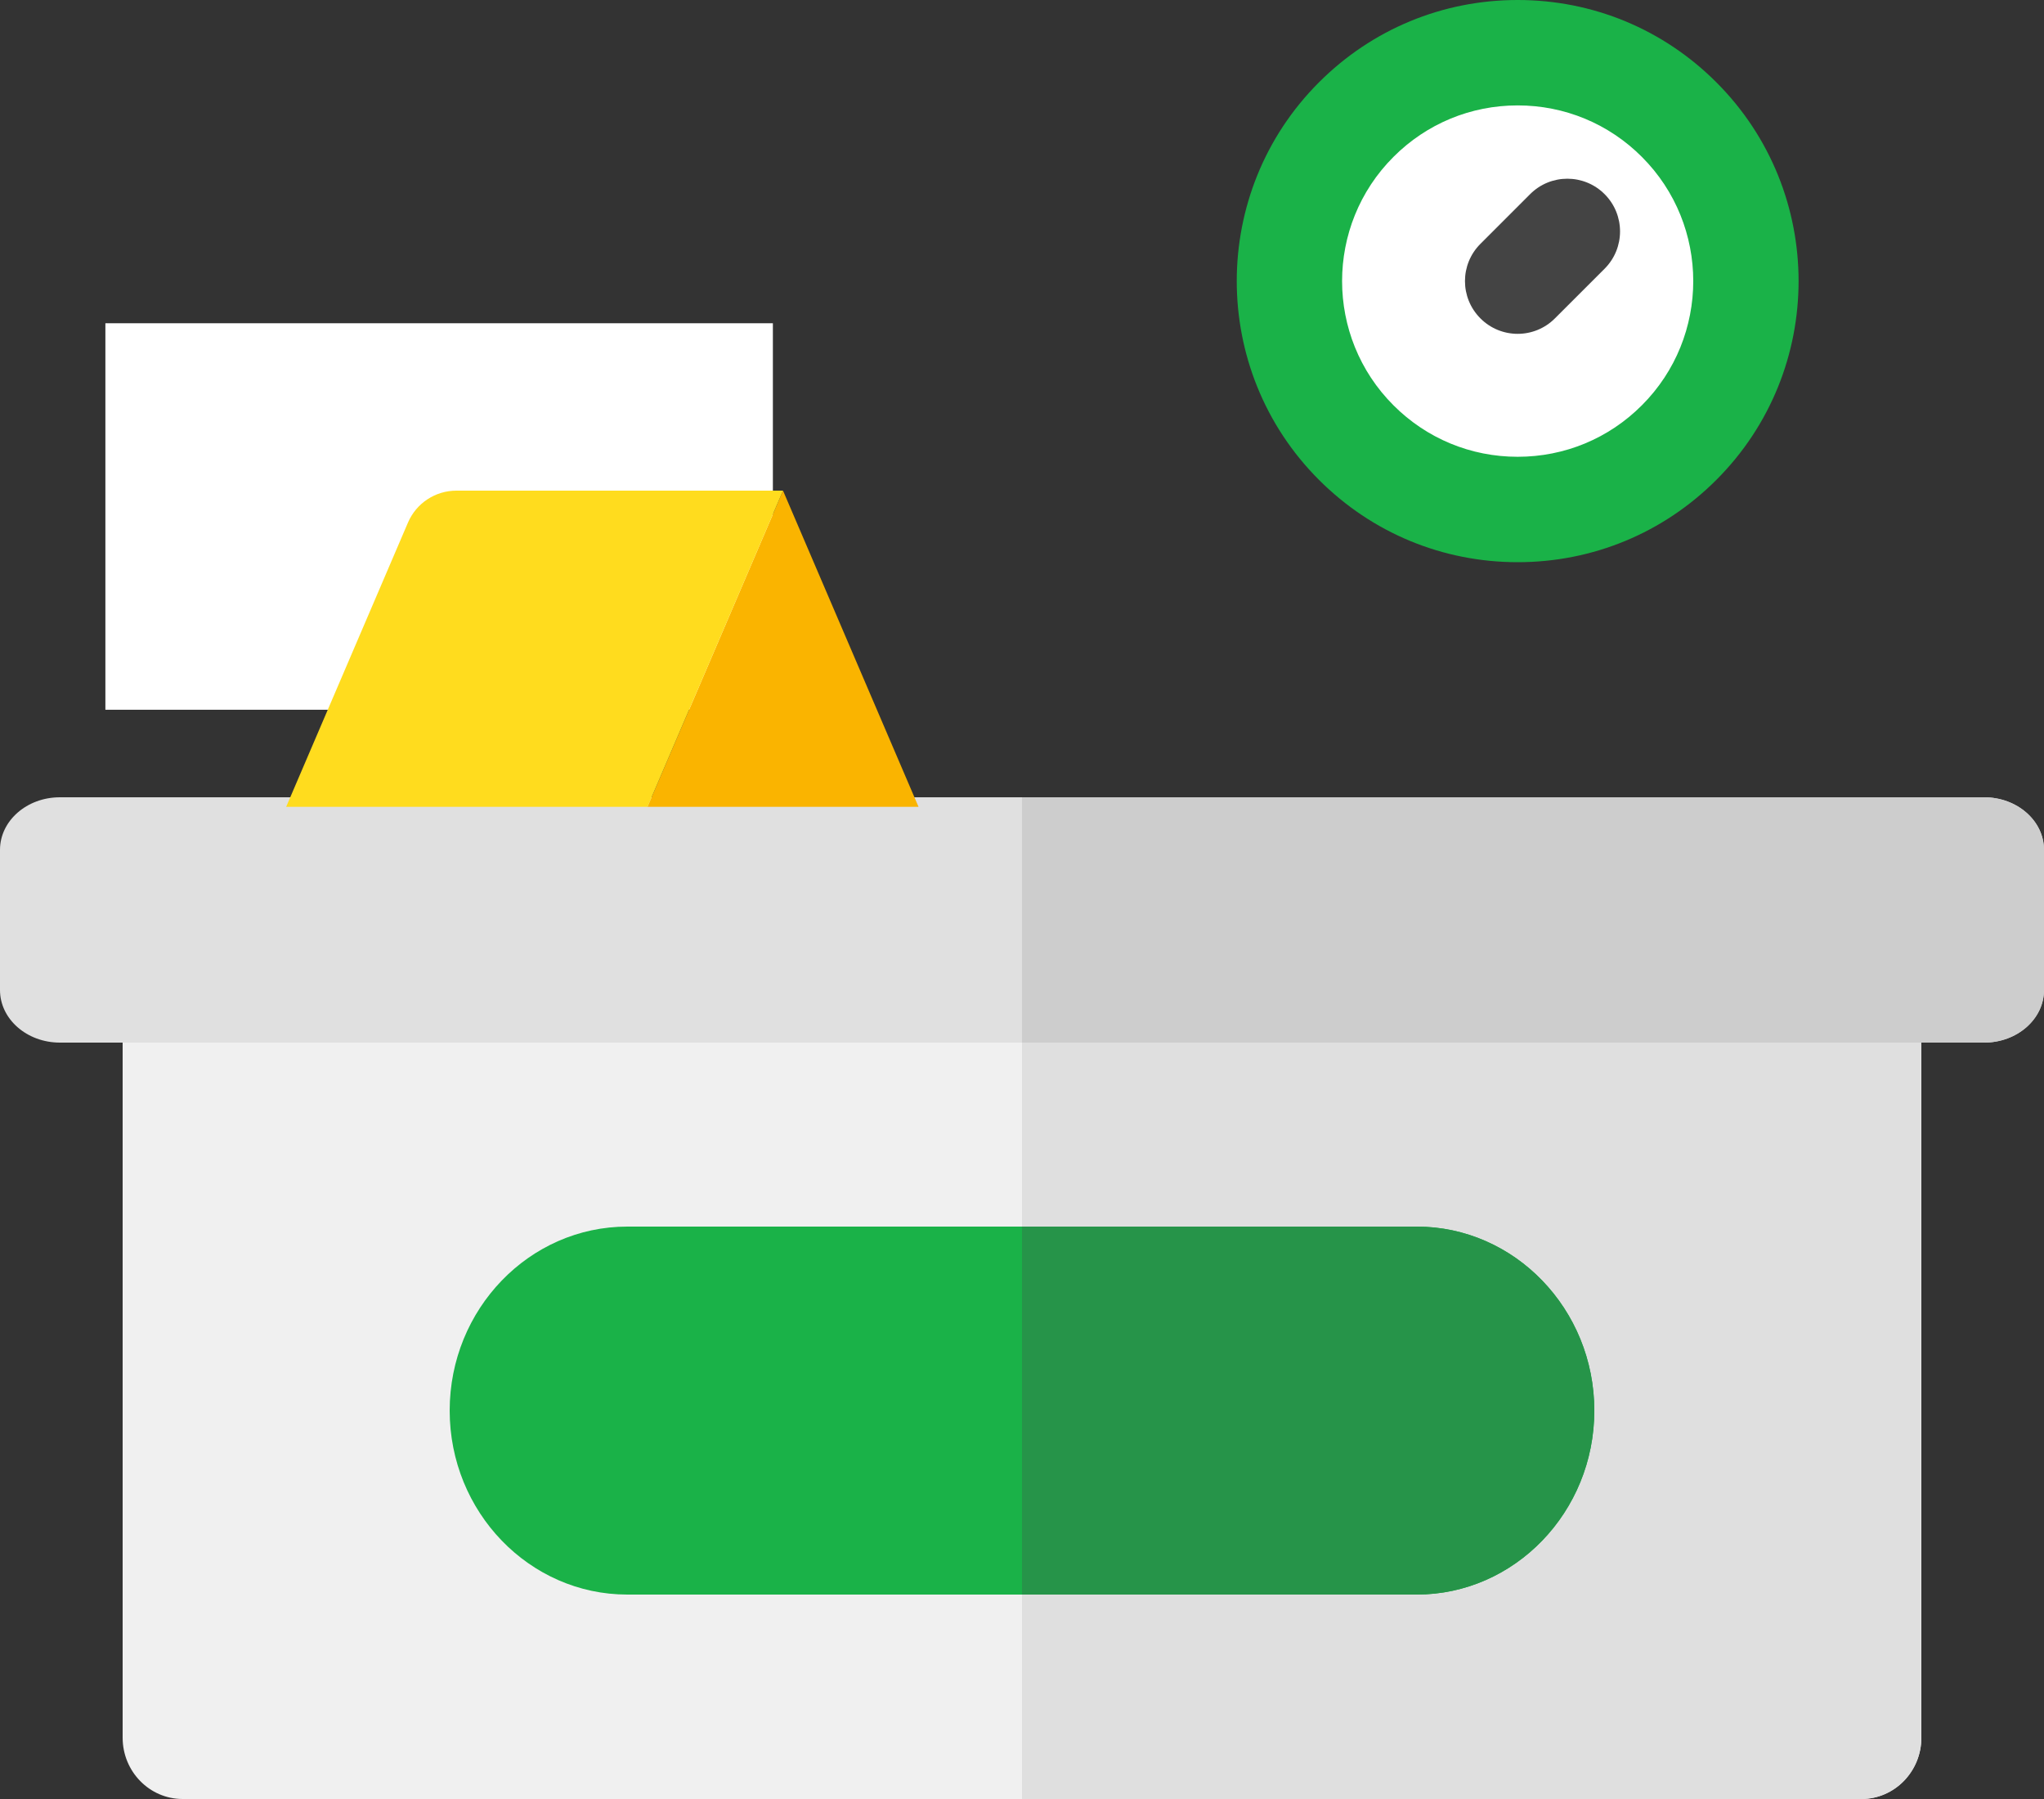 <svg width="50" height="44" viewBox="0 0 50 44" fill="none" xmlns="http://www.w3.org/2000/svg">
<rect x="0" y="0" width="50" height="44" fill="#333333" stroke="none"/>
<path d="M37.125 12.461C40.21 12.461 42.711 9.96 42.711 6.875C42.711 3.79 40.21 1.289 37.125 1.289C34.04 1.289 31.539 3.79 31.539 6.875C31.539 9.96 34.04 12.461 37.125 12.461Z" fill="white"/>
<path d="M45.533 44H4.467C3.657 44 3 43.328 3 42.5V25H47V42.5C47 43.328 46.343 44 45.533 44Z" fill="#F0F0F0"/>
<path d="M25 44H45.533C46.343 44 47 43.328 47 42.5V25H25V44Z" fill="#DFDFDF"/>
<path d="M2.578 7.906H18.906V17.359H2.578V7.906Z" fill="white"/>
<path d="M34.655 39H15.345C12.949 39 11 36.981 11 34.5C11 32.019 12.949 30 15.345 30H34.655C37.051 30 39 32.019 39 34.5C39 36.981 37.051 39 34.655 39Z" fill="#1AB248"/>
<path d="M34.655 30H25V39H34.655C37.051 39 39 36.981 39 34.5C39 32.019 37.051 30 34.655 30Z" fill="#269449"/>
<path d="M37.125 13.75C35.289 13.75 33.562 13.035 32.264 11.736C29.583 9.056 29.583 4.694 32.264 2.014C33.562 0.715 35.289 0 37.125 0C38.962 0 40.688 0.715 41.986 2.014C44.667 4.694 44.667 9.056 41.986 11.736C40.688 13.035 38.962 13.75 37.125 13.75ZM37.125 2.578C35.977 2.578 34.898 3.025 34.087 3.837C32.411 5.512 32.411 8.238 34.087 9.913C34.898 10.725 35.977 11.172 37.125 11.172C38.273 11.172 39.352 10.725 40.163 9.913C41.839 8.238 41.839 5.512 40.163 3.837C39.352 3.025 38.273 2.578 37.125 2.578Z" fill="#1AB248"/>
<path d="M37.125 8.165C36.795 8.165 36.465 8.039 36.214 7.787C35.71 7.283 35.71 6.467 36.214 5.964L37.429 4.749C37.932 4.245 38.749 4.245 39.252 4.749C39.755 5.252 39.755 6.068 39.252 6.572L38.036 7.787C37.785 8.039 37.455 8.165 37.125 8.165Z" fill="#444444"/>
<path d="M48.535 25.5H1.465C0.656 25.5 0 24.924 0 24.214V20.786C0 20.076 0.656 19.5 1.465 19.5H48.535C49.344 19.5 50 20.076 50 20.786V24.214C50 24.924 49.344 25.5 48.535 25.5Z" fill="#E0E0E0"/>
<path d="M48.535 19.5H25V25.5H48.535C49.344 25.5 50 24.924 50 24.214V20.786C50 20.076 49.344 19.5 48.535 19.5Z" fill="#CDCDCD"/>
<path d="M15.839 19.734L19.154 12L22.469 19.734H15.839Z" fill="#FAB400"/>
<path d="M11.165 12H19.154L15.839 19.734H7L9.98 12.781C10.183 12.307 10.649 12 11.165 12Z" fill="#FFDC1E"/>
</svg>
